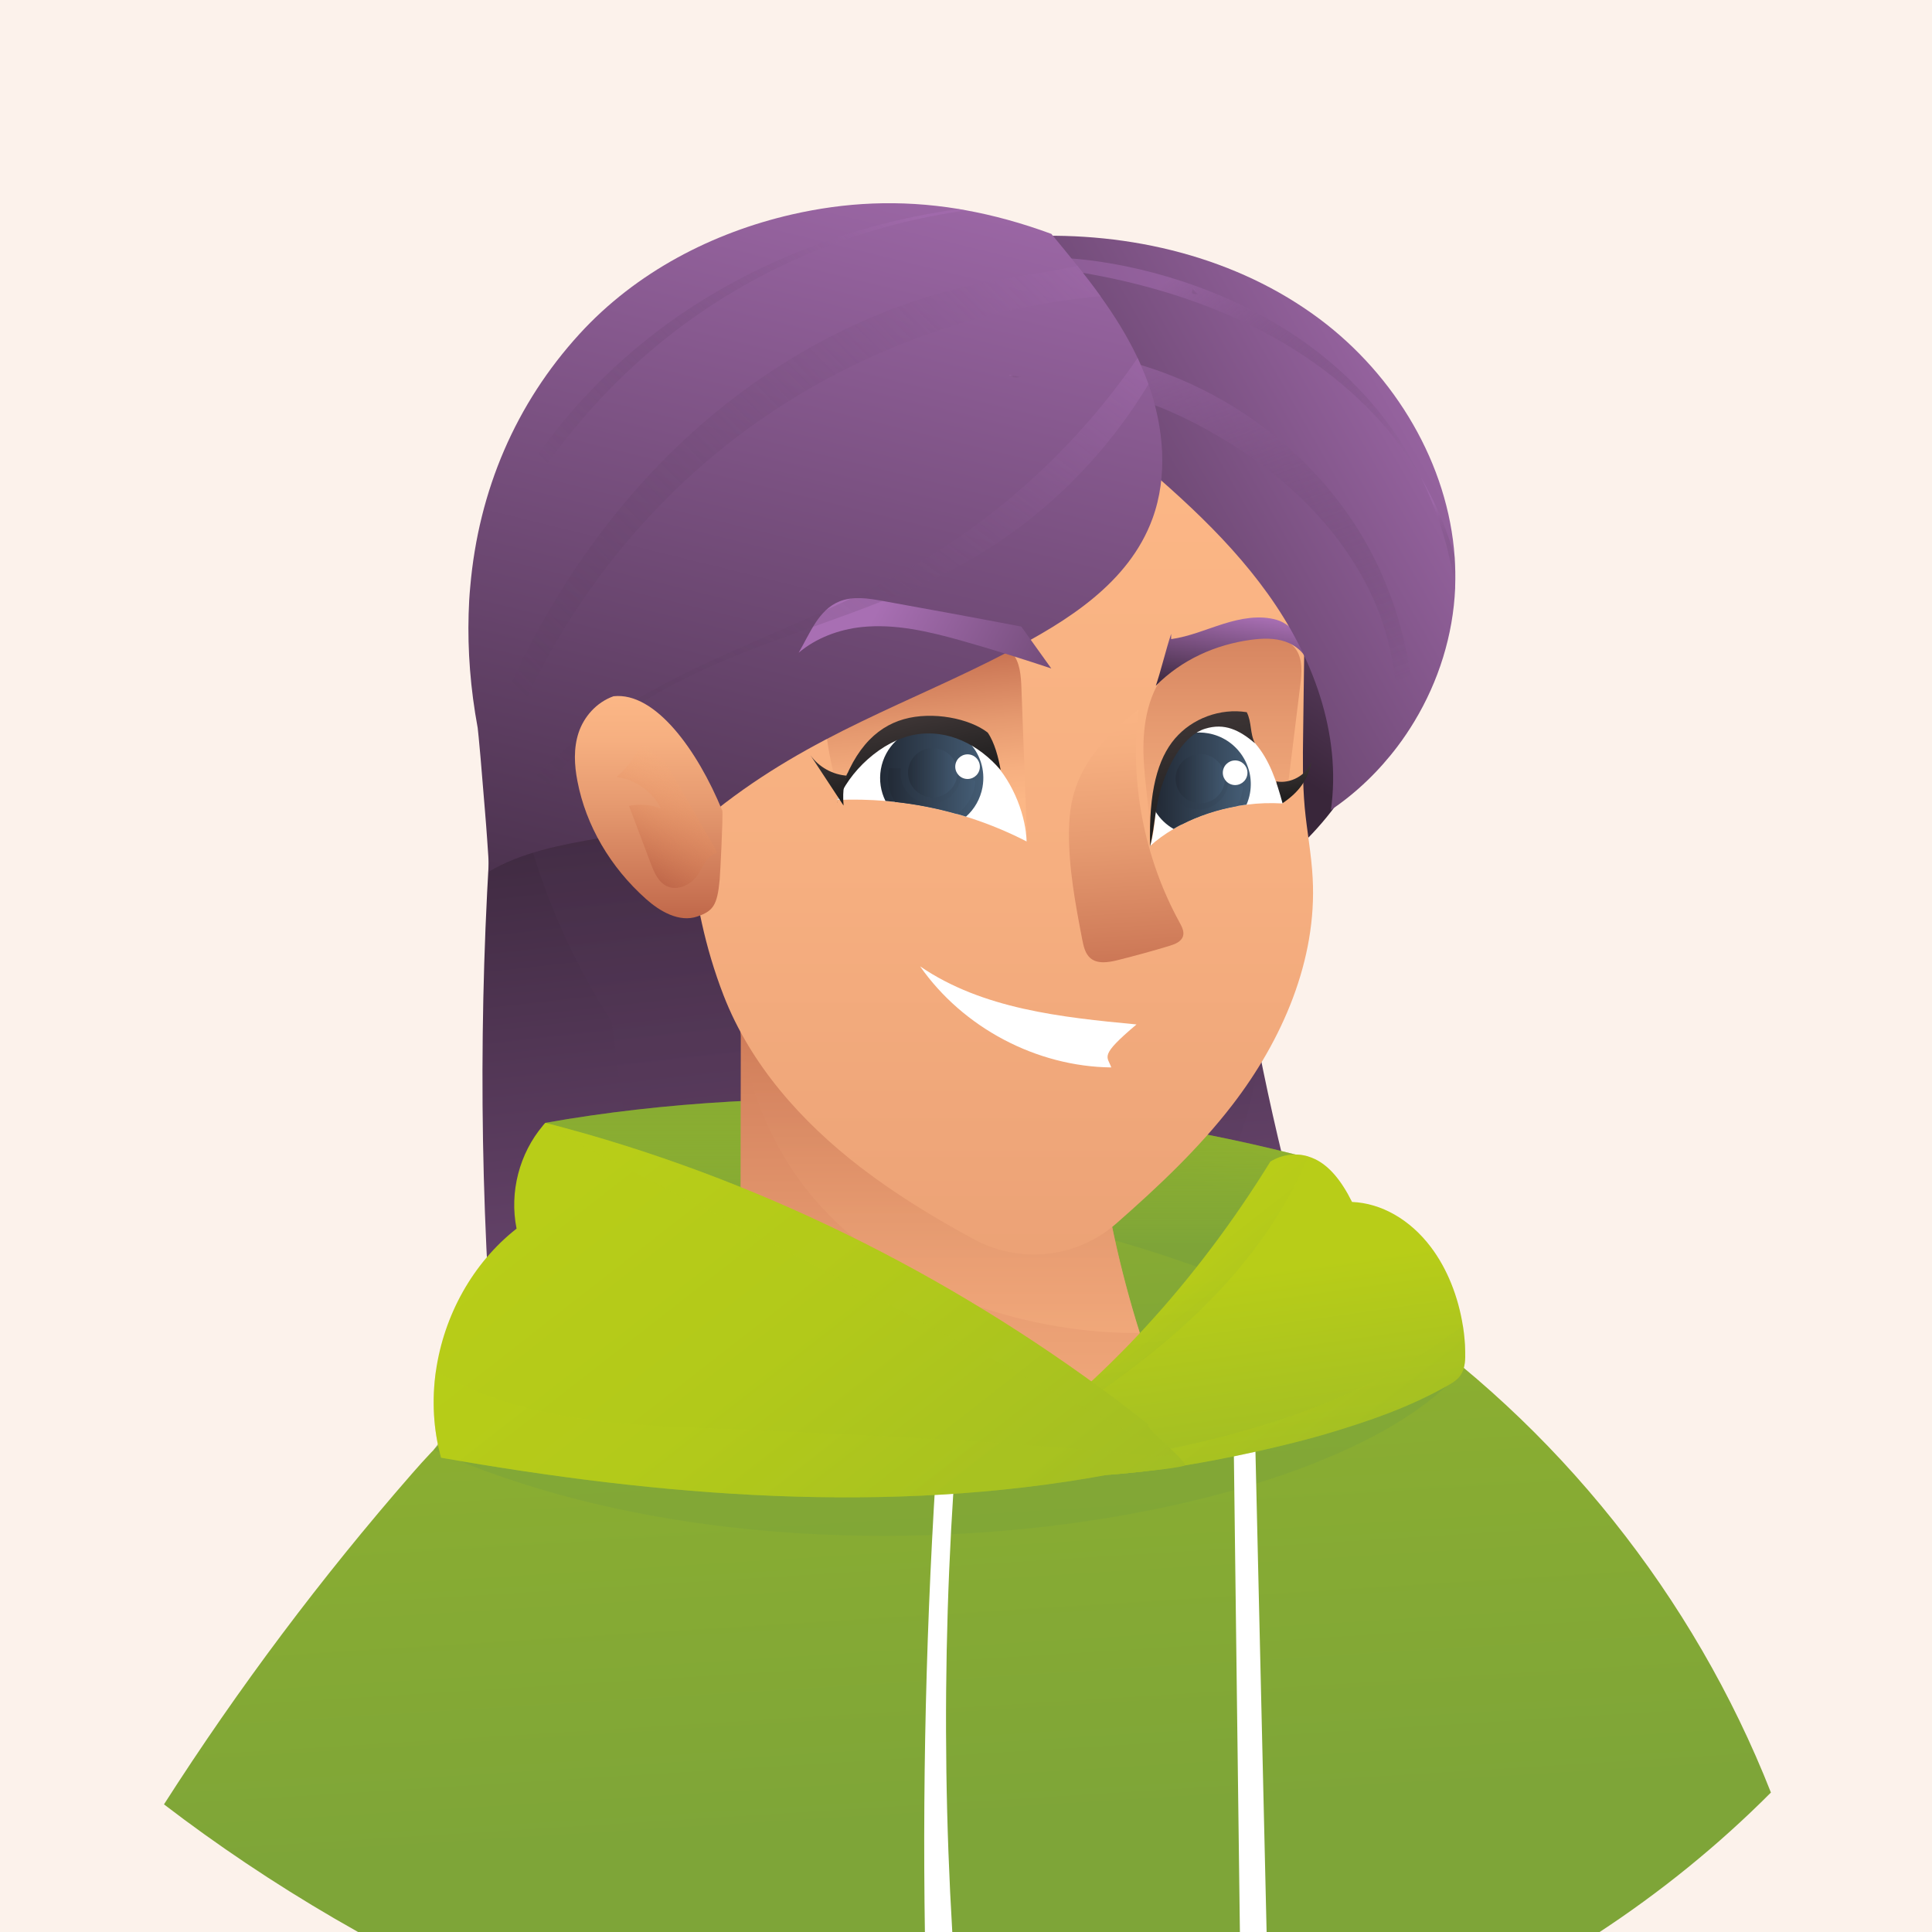 <?xml version="1.0" encoding="UTF-8"?>
<svg xmlns="http://www.w3.org/2000/svg" xmlns:xlink="http://www.w3.org/1999/xlink" viewBox="0 0 160 160">
  <rect x="0" y="0" width="160" height="160" fill="#333333" stroke="none"/>
  <defs>
    <style>
      .cls-1 {
        fill: url(#New_swatch_452);
      }

      .cls-1, .cls-2, .cls-3, .cls-4, .cls-5, .cls-6, .cls-7, .cls-8, .cls-9, .cls-10, .cls-11, .cls-12, .cls-13, .cls-14, .cls-15, .cls-16, .cls-17, .cls-18, .cls-19, .cls-20, .cls-21, .cls-22, .cls-23, .cls-24, .cls-25, .cls-26, .cls-27, .cls-28, .cls-29, .cls-30, .cls-31, .cls-32, .cls-33, .cls-34, .cls-35, .cls-36, .cls-37, .cls-38, .cls-39, .cls-40, .cls-41, .cls-42, .cls-43, .cls-44, .cls-45, .cls-46 {
        stroke-width: 0px;
      }

      .cls-1, .cls-4, .cls-13, .cls-16, .cls-25, .cls-29, .cls-41, .cls-44, .cls-45 {
        mix-blend-mode: multiply;
      }

      .cls-2 {
        fill: url(#New_swatch_447-5);
      }

      .cls-3 {
        fill: url(#linear-gradient-3);
      }

      .cls-3, .cls-8, .cls-17, .cls-18, .cls-21, .cls-24, .cls-27, .cls-32, .cls-33, .cls-38, .cls-42, .cls-43 {
        mix-blend-mode: screen;
      }

      .cls-3, .cls-8, .cls-29, .cls-41 {
        opacity: .35;
      }

      .cls-47, .cls-35 {
        fill: #fcf2eb;
      }

      .cls-4 {
        fill: url(#New_swatch_447-2);
        opacity: .9;
      }

      .cls-5 {
        fill: url(#linear-gradient-6);
      }

      .cls-6 {
        fill: url(#New_swatch_448-2);
      }

      .cls-48 {
        isolation: isolate;
      }

      .cls-7 {
        fill: url(#New_swatch_450);
      }

      .cls-8 {
        fill: url(#linear-gradient-13);
      }

      .cls-9 {
        fill: url(#New_swatch_450-2);
      }

      .cls-10 {
        fill: url(#New_swatch_450-6);
      }

      .cls-11 {
        fill: url(#New_swatch_448-4);
      }

      .cls-12 {
        fill: url(#New_swatch_447-6);
      }

      .cls-13 {
        fill: url(#New_swatch_450-3);
        opacity: .6;
      }

      .cls-14 {
        fill: url(#New_swatch_450-7);
      }

      .cls-15 {
        fill: url(#New_swatch_450-8);
      }

      .cls-16 {
        fill: url(#New_swatch_109-3);
      }

      .cls-16, .cls-25, .cls-44 {
        opacity: .68;
      }

      .cls-17 {
        fill: url(#linear-gradient-10);
      }

      .cls-17, .cls-21, .cls-24, .cls-32, .cls-33, .cls-38, .cls-42, .cls-43 {
        opacity: .49;
      }

      .cls-18 {
        fill: url(#New_swatch_351-2);
      }

      .cls-19 {
        fill: url(#New_swatch_447-7);
      }

      .cls-20 {
        fill: url(#New_swatch_351-4);
      }

      .cls-21 {
        fill: url(#linear-gradient-12);
      }

      .cls-22 {
        fill: #fff;
      }

      .cls-23 {
        fill: url(#New_swatch_450-4);
      }

      .cls-24 {
        fill: url(#linear-gradient-7);
      }

      .cls-25 {
        fill: url(#New_swatch_351-6);
      }

      .cls-26 {
        fill: url(#New_swatch_450-5);
      }

      .cls-27 {
        fill: url(#New_swatch_351-5);
      }

      .cls-28 {
        fill: url(#New_swatch_448);
      }

      .cls-29 {
        fill: url(#linear-gradient-14);
      }

      .cls-30 {
        fill: url(#New_swatch_109-4);
      }

      .cls-49 {
        clip-path: url(#clippath);
      }

      .cls-31 {
        fill: url(#New_swatch_447-4);
      }

      .cls-32 {
        fill: url(#linear-gradient-5);
      }

      .cls-33 {
        fill: url(#linear-gradient-11);
      }

      .cls-34 {
        fill: url(#New_swatch_447);
      }

      .cls-36 {
        fill: url(#New_swatch_351);
      }

      .cls-37 {
        fill: url(#New_swatch_109);
      }

      .cls-38 {
        fill: url(#linear-gradient-9);
      }

      .cls-39 {
        fill: url(#New_swatch_447-3);
      }

      .cls-40 {
        fill: url(#New_swatch_109-2);
      }

      .cls-41 {
        fill: url(#linear-gradient-2);
      }

      .cls-42 {
        fill: url(#linear-gradient-8);
      }

      .cls-43 {
        fill: url(#linear-gradient-4);
      }

      .cls-44 {
        fill: url(#New_swatch_351-3);
      }

      .cls-45 {
        fill: url(#linear-gradient);
        opacity: .76;
      }

      .cls-46 {
        fill: url(#New_swatch_448-3);
      }
    </style>
    <clipPath id="clippath">
      <circle class="cls-35" cx="80.12" cy="80.35" r="115.35"/>
    </clipPath>
    <linearGradient id="New_swatch_450" data-name="New swatch 450" x1="122.17" y1="32.36" x2="103.16" y2="61.52" gradientUnits="userSpaceOnUse">
      <stop offset="0" stop-color="#a86fb3"/>
      <stop offset="1" stop-color="#39263a"/>
    </linearGradient>
    <linearGradient id="New_swatch_450-2" data-name="New swatch 450" x1="84.02" y1="167.62" x2="72.08" y2="59.78" xlink:href="#New_swatch_450"/>
    <linearGradient id="New_swatch_450-3" data-name="New swatch 450" x1="88.7" y1="196.25" x2="72.45" y2="49.59" xlink:href="#New_swatch_450"/>
    <linearGradient id="New_swatch_109" data-name="New swatch 109" x1="88.49" y1="59.87" x2="79.51" y2="92.81" gradientUnits="userSpaceOnUse">
      <stop offset="0" stop-color="#b8cd18"/>
      <stop offset="1" stop-color="#7ea538"/>
    </linearGradient>
    <linearGradient id="linear-gradient" x1="77.56" y1="85" x2="77.56" y2="102.97" gradientUnits="userSpaceOnUse">
      <stop offset="0" stop-color="#b8cd18" stop-opacity=".01"/>
      <stop offset="1" stop-color="#7ea538"/>
    </linearGradient>
    <linearGradient id="New_swatch_109-2" data-name="New swatch 109" x1="70.53" y1="-5.25" x2="80.26" y2="151.18" xlink:href="#New_swatch_109"/>
    <linearGradient id="New_swatch_109-3" data-name="New swatch 109" x1="74.52" y1="51.61" x2="78.58" y2="116.97" xlink:href="#New_swatch_109"/>
    <linearGradient id="New_swatch_447" data-name="New swatch 447" x1="79.14" y1="136.14" x2="79.14" y2="71.12" gradientUnits="userSpaceOnUse">
      <stop offset="0" stop-color="#fcb786"/>
      <stop offset=".2" stop-color="#f6af80"/>
      <stop offset=".5" stop-color="#e5996f"/>
      <stop offset=".86" stop-color="#cb7655"/>
      <stop offset="1" stop-color="#c0684a"/>
    </linearGradient>
    <linearGradient id="New_swatch_447-2" data-name="New swatch 447" x1="77.66" y1="124.49" x2="77.66" y2="75.28" xlink:href="#New_swatch_447"/>
    <linearGradient id="New_swatch_109-4" data-name="New swatch 109" x1="100.75" y1="105.75" x2="106.48" y2="146.22" xlink:href="#New_swatch_109"/>
    <linearGradient id="linear-gradient-2" x1="100.54" y1="112.04" x2="116.33" y2="132.28" gradientUnits="userSpaceOnUse">
      <stop offset="0" stop-color="#b8cd18"/>
      <stop offset=".24" stop-color="#b2c91a"/>
      <stop offset=".54" stop-color="#a3be23"/>
      <stop offset=".87" stop-color="#8aad31"/>
      <stop offset="1" stop-color="#7ea538"/>
    </linearGradient>
    <linearGradient id="linear-gradient-3" x1="93.85" y1="105.78" x2="100.44" y2="114.22" xlink:href="#linear-gradient-2"/>
    <linearGradient id="New_swatch_447-3" data-name="New swatch 447" x1="81.99" y1="35.82" x2="81.99" y2="216.36" xlink:href="#New_swatch_447"/>
    <linearGradient id="New_swatch_447-4" data-name="New swatch 447" x1="77.29" y1="67.02" x2="75.97" y2="53.14" xlink:href="#New_swatch_447"/>
    <linearGradient id="New_swatch_447-5" data-name="New swatch 447" x1="101.25" y1="75.64" x2="101.25" y2="43.4" xlink:href="#New_swatch_447"/>
    <linearGradient id="New_swatch_448" data-name="New swatch 448" x1="107.06" y1="63.35" x2="107.61" y2="66.26" gradientUnits="userSpaceOnUse">
      <stop offset="0" stop-color="#3d3535"/>
      <stop offset="1" stop-color="#1c1c1c"/>
    </linearGradient>
    <linearGradient id="New_swatch_351" data-name="New swatch 351" x1="72.89" y1="63.9" x2="81.44" y2="63.9" gradientUnits="userSpaceOnUse">
      <stop offset="0" stop-color="#222a36"/>
      <stop offset="1" stop-color="#445c74"/>
    </linearGradient>
    <linearGradient id="New_swatch_351-2" data-name="New swatch 351" x1="73.54" y1="65.51" x2="80.78" y2="65.51" xlink:href="#New_swatch_351"/>
    <linearGradient id="New_swatch_351-3" data-name="New swatch 351" x1="-2424.04" y1="-83.73" x2="-2428.06" y2="-84.44" gradientTransform="translate(-2326.56 -274.47) rotate(-170) scale(1 -1)" xlink:href="#New_swatch_351"/>
    <linearGradient id="New_swatch_448-2" data-name="New swatch 448" x1="75.03" y1="59.5" x2="76.1" y2="65.2" xlink:href="#New_swatch_448"/>
    <linearGradient id="New_swatch_448-3" data-name="New swatch 448" x1="68.45" y1="62.3" x2="69.3" y2="66.8" xlink:href="#New_swatch_448"/>
    <linearGradient id="New_swatch_351-4" data-name="New swatch 351" x1="95.71" y1="64.66" x2="103.59" y2="64.66" xlink:href="#New_swatch_351"/>
    <linearGradient id="New_swatch_351-5" data-name="New swatch 351" x1="95.82" y1="66.19" x2="102.93" y2="66.19" xlink:href="#New_swatch_351"/>
    <linearGradient id="New_swatch_351-6" data-name="New swatch 351" x1="-2445.95" y1="-87.09" x2="-2449.97" y2="-87.79" gradientTransform="translate(-2326.56 -274.47) rotate(-170) scale(1 -1)" xlink:href="#New_swatch_351"/>
    <linearGradient id="New_swatch_448-4" data-name="New swatch 448" x1="98.41" y1="59.51" x2="100.22" y2="69.12" xlink:href="#New_swatch_448"/>
    <linearGradient id="New_swatch_447-6" data-name="New swatch 447" x1="92.23" y1="56.9" x2="93.89" y2="83.62" xlink:href="#New_swatch_447"/>
    <linearGradient id="New_swatch_450-4" data-name="New swatch 450" x1="102.84" y1="50.85" x2="101.77" y2="57.76" xlink:href="#New_swatch_450"/>
    <linearGradient id="New_swatch_450-5" data-name="New swatch 450" x1="124.78" y1="27.81" x2="71.25" y2="58.38" xlink:href="#New_swatch_450"/>
    <linearGradient id="linear-gradient-4" x1="96.89" y1="28.06" x2="108.36" y2="59.18" gradientUnits="userSpaceOnUse">
      <stop offset="0" stop-color="#a86fb3"/>
      <stop offset="1" stop-color="#39263a" stop-opacity="0"/>
    </linearGradient>
    <linearGradient id="linear-gradient-5" x1="95.83" y1="23.85" x2="110.91" y2="41.87" gradientUnits="userSpaceOnUse">
      <stop offset="0" stop-color="#a86fb3"/>
      <stop offset="1" stop-color="#39263a" stop-opacity=".01"/>
    </linearGradient>
    <linearGradient id="linear-gradient-6" x1="48.37" y1="96.7" x2="104.41" y2="168.49" xlink:href="#linear-gradient-2"/>
    <linearGradient id="New_swatch_450-6" data-name="New swatch 450" x1="40.46" y1="72.18" x2="40.44" y2="72.29" xlink:href="#New_swatch_450"/>
    <linearGradient id="New_swatch_450-7" data-name="New swatch 450" x1="77" y1="5.12" x2="55.6" y2="92.11" xlink:href="#New_swatch_450"/>
    <linearGradient id="New_swatch_450-8" data-name="New swatch 450" x1="72.22" y1="51.26" x2="99.66" y2="66.19" xlink:href="#New_swatch_450"/>
    <linearGradient id="linear-gradient-7" x1="88.6" y1="22.81" x2="52.45" y2="71.1" xlink:href="#linear-gradient-4"/>
    <linearGradient id="linear-gradient-8" x1="89.81" y1="14.63" x2="44.54" y2="59.68" xlink:href="#linear-gradient-4"/>
    <linearGradient id="linear-gradient-9" x1="99.08" y1="24.05" x2="98.76" y2="24.37" xlink:href="#linear-gradient-4"/>
    <linearGradient id="linear-gradient-10" x1="73.74" y1="15.3" x2="48.16" y2="41.67" xlink:href="#linear-gradient-4"/>
    <linearGradient id="linear-gradient-11" x1="84.03" y1="30.9" x2="84.2" y2="31.34" xlink:href="#linear-gradient-4"/>
    <linearGradient id="linear-gradient-12" x1="117.68" y1="42.44" x2="121.53" y2="47.03" xlink:href="#linear-gradient-5"/>
    <linearGradient id="New_swatch_447-7" data-name="New swatch 447" x1="53.71" y1="57.64" x2="53.71" y2="76.05" xlink:href="#New_swatch_447"/>
    <linearGradient id="New_swatch_452" data-name="New swatch 452" x1="57.22" y1="63.63" x2="52.82" y2="72.14" gradientUnits="userSpaceOnUse">
      <stop offset="0" stop-color="#ffae76" stop-opacity="0"/>
      <stop offset="1" stop-color="#c0684a"/>
    </linearGradient>
    <linearGradient id="linear-gradient-13" x1="57.56" y1="89.38" x2="112.34" y2="159.57" xlink:href="#linear-gradient-2"/>
    <linearGradient id="linear-gradient-14" x1="54.32" y1="104.32" x2="99.53" y2="162.24" xlink:href="#linear-gradient-2"/>
  </defs>
  <g class="cls-48">
    <g id="katman_1" data-name="katman 1">
      <g>
        <circle class="cls-47" cx="80.12" cy="80.35" r="115.35"/>
        <g class="cls-49">
          <g>
            <path class="cls-7" d="m114.81,58.03c-1.64,6.24-5.75,11.79-11.24,15.19.73-8.75.1-17.61-1.88-26.16,5.6.83,10.6,4.91,13.12,10.97Z"/>
            <path class="cls-9" d="m110.25,110.21c-8.17.48-16.27,2.21-23.93,5.1-2.31.87-4.57,1.85-6.79,2.93-1.13-.31-2.26-.61-3.39-.91-11.75-3.11-23.6-5.81-35.53-8.11-1.03-15.68-.84-31.44.55-47.09,8.09-3.44,19.21-5.41,30.41-6.73,1.7-.2,3.55-.36,5.03.51,2.19,1.29,2.65,4.2,2.89,6.73.2,2.1.41,4.21.63,6.31,2.54-4.16,5.97-7.79,9.5-11.19,5.08-4.9,10.99-9.69,18.03-10.27l-7.34,4.44c.58,19.76,3.94,39.44,9.94,58.28Z"/>
            <path class="cls-13" d="m42.05,47.62c-1.58,12.82,1.58,26.18,8.6,36.97,1.78,13.29,3.56,26.59,5.34,39.88.28,2.13.69,4.48,2.39,5.79,1.76,1.36,4.24,1.1,6.44.76,10.21-1.54,20.42-3.09,30.63-4.63.32-9.6,1.73-19.16,4.2-28.44.1.52.19,1.05.29,1.57,3.6-5.11,4.47-11.6,5.24-17.81.72-5.77,1.43-11.64.52-17.38-1.69-10.7-9.38-20.24-19.46-24.17-10.09-3.93-22.21-2.11-30.69,4.62l-13.49,2.84Z"/>
            <path class="cls-37" d="m107.27,95.61c-19.35-4.92-42.45-6.11-62.11-2.62,9.19,6.94,19.11,14.94,29.55,19.8,5.56,2.59,11.55,4.79,17.66,4.35,6.92-.5,13.48-4.61,17.58-10.21-1.36-3.47-.25-8.15-2.68-11.32Z"/>
            <path class="cls-45" d="m107.27,95.61c-19.35-4.92-42.45-6.11-62.11-2.62,9.19,6.94,19.11,14.94,29.55,19.8,5.56,2.59,11.55,4.79,17.66,4.35,6.92-.5,13.48-4.61,17.58-10.21-1.36-3.47-.25-8.15-2.68-11.32Z"/>
            <path class="cls-40" d="m13.58,149.43c6.16-9.63,13.04-18.8,20.55-27.4,2.05-2.34,4.27-4.73,7.19-5.76,2.98-1.05,6.25-.54,9.4-.18,21.38,2.42,41.7.55,63.82-7.84,14.38,9.75,25.73,23.96,32.12,40.2-17.49,17.56-42.33,27.42-67,26.58-24.66-.84-48.79-12.35-66.08-25.6Z"/>
            <path class="cls-16" d="m35.91,120.08c30.13,13.45,74.91,5.93,85.31-6.81-16.45-5.6-30.17-13.6-47.53-13.02s-29.44,8.24-37.78,19.83Z"/>
            <path class="cls-22" d="m77.87,116.71c-1.07,14.49-1.5,29.04-1.27,43.57.05,3.51.35,7.46,3.03,9.72-1.66-17.7-1.71-35.55-.16-53.26-.46.22-.91.45-1.6-.03Z"/>
            <path class="cls-22" d="m102.11,114.58c.22,17.66.44,35.32.67,52.97.55.48,1.49.14,1.87-.48s.38-1.41.36-2.14c-.39-16.79-.78-33.58-1.17-50.37-.35.21-.7.42-1.73.01Z"/>
            <path class="cls-34" d="m96.98,117.52c-12.05-.49-24.05-2.37-35.67-5.59.02-12.99.04-25.99.06-38.98,0-1.33,0-2.67,0-4,0-3.15,0-6.29.01-9.44,3.58,2.55,6.93,4.87,10.14,6.99,6.64,4.39,12.69,7.99,18.91,11.27-.73,10.99.63,22.12,3.95,32.63.76,2.41,1.62,4.79,2.59,7.12Z"/>
            <path class="cls-4" d="m94.39,110.39c-10.61.15-30.08-4.93-33.08-24.99-.18-1.23.92-4.97.06-12.46-.15-1.34-.3-2.68-.43-4.01h.44s6.18.21,6.18.21c1.25-.99,2.59-1.88,3.98-2.65,6.64,4.39,12.69,7.99,18.91,11.27-.73,10.99.63,22.12,3.95,32.63Z"/>
            <path class="cls-30" d="m121.06,113.71c-.25.48-.68.75-1.08.98-3.24,1.86-6.67,3.02-10.12,4.05-3.98,1.19-16.91,4.26-23.4,3.3-1.63-.24-2.85-.74-3.43-1.59,0,0-.01-.02-.02-.03,8.51-6.05,16.1-14.34,22.2-24.22.97-.59,2.08-.74,3.12-.43.19.06.38.13.57.22,1.19.57,2.19,1.78,3.07,3.55,2.43.1,4.81,1.46,6.53,3.74,1.34,1.77,2.26,4.07,2.65,6.52.11.7.18,1.41.19,2.13.02.62-.01,1.28-.28,1.78Z"/>
            <path class="cls-41" d="m121.06,113.71c-.25.48-.68.75-1.08.98-3.24,1.86-6.67,3.02-10.12,4.05-3.98,1.19-16.91,4.26-23.4,3.3-.22-.08-.43-.15-.65-.24,8.1-1.06,16.22-2.5,23.79-5.54,4.1-1.64,8.04-3.79,11.55-6.47.11.7.18,1.41.19,2.13.02.62-.01,1.28-.28,1.78Z"/>
            <path class="cls-3" d="m108.32,95.77c-2.21,5.43-6.01,10.17-10.39,14.11-4.54,4.08-9.7,7.38-14.91,10.57,0,0-.01-.02-.02-.03,8.51-6.05,16.1-14.34,22.2-24.22.97-.59,2.08-.74,3.12-.43Z"/>
            <path class="cls-39" d="m108.2,38.69c-.09,7.36-.18,14.72-.28,22.08-.03,2.03-.05,4.07.13,6.09.18,1.96.56,3.9.66,5.87.37,6.78-2.52,13.42-6.67,18.8-2.77,3.59-6.08,6.71-9.6,9.8-3.27,2.87-7.99,3.37-11.81,1.29-3.26-1.77-6.44-3.7-9.38-5.96-4.86-3.74-9.1-8.49-11.32-14.21-3.17-8.17-2.85-15.31-4.15-24.63-.32-2.29-1-5.94-.16-8.1.63-1.64,2.06-2.81,3.48-3.84,13.62-9.89,31.99-12.87,49.09-7.18Z"/>
            <path class="cls-31" d="m69.6,66c-1.24-3.78-1.65-7.82-1.2-11.77.09-.79.27-1.66.91-2.13.44-.32,1.01-.39,1.56-.42,3.4-.19,6.78.46,10.12,1.12,1.03.2,2.14.45,2.82,1.25.67.79.74,1.91.78,2.94.15,3.99.3,7.99.44,11.98-2.34-1.5-4.75-2.93-7.38-3.81s-5.53-1.19-8.04.84Z"/>
            <path class="cls-2" d="m95.27,70.03c.04-2.53-.5-5.04-.57-7.58s.41-5.24,2.13-7.09c1.76-1.89,4.5-2.55,7.08-2.68,1.21-.06,2.61.04,3.35,1.01.65.84.55,2.02.42,3.08-.37,3.01-.74,6.02-1.11,9.02-3.94-.11-7.91.51-11.32,4.25Z"/>
            <path class="cls-28" d="m106.2,66.53c1.44-.98,2.08-1.94,2.44-3.47-.45,1.14-1.75,1.87-2.95,1.65.1.7.21,1.4.51,1.82Z"/>
            <path class="cls-22" d="m85.03,69.69c-1.61-.83-3.3-1.52-5.03-2.06-.25-.08-.5-.15-.75-.22-1.68-.48-3.39-.81-5.13-1-.26-.03-.52-.05-.79-.08-1.33-.11-2.67-.14-4.01-.08.56-1.06,1.11-2.12,1.67-3.18.4-.77.83-1.57,1.53-2.09.65-.49,1.48-.68,2.29-.75.54-.05,1.09-.04,1.63.01,1.31.13,2.6.54,3.74,1.2.72.42,1.39.93,1.97,1.53,1.88,1.94,2.82,4.75,2.87,6.73Z"/>
            <g>
              <path class="cls-36" d="m81.37,65.18c-.18.98-.67,1.83-1.37,2.45-.25-.08-.5-.15-.75-.22-1.68-.48-3.39-.81-5.13-1-.26-.03-.52-.05-.79-.08-.39-.78-.54-1.7-.38-2.63.32-1.83,1.76-3.18,3.49-3.47.47-.08.96-.08,1.46,0,.9.16,1.69.59,2.29,1.19.95.95,1.43,2.33,1.18,3.75Z"/>
              <path class="cls-18" d="m80.78,64.66c0,.14-.03.27-.05.41-.17.98-.73,1.8-1.48,2.34-1.68-.48-3.39-.81-5.13-1-.48-.74-.69-1.65-.52-2.59.01-.07.03-.13.04-.2.33,0,.65,0,.98.01-.23,1.35.68,2.64,2.04,2.88,1.36.24,2.66-.67,2.9-2.03,0-.04.01-.09.02-.13,0,0,0-.02,0-.03.23.06.45.12.67.18.18.05.35.1.53.16Z"/>
              <circle class="cls-44" cx="77.24" cy="63.99" r="2.04"/>
              <ellipse class="cls-22" cx="80.13" cy="63.49" rx="1.02" ry="1.02" transform="translate(3.69 131.38) rotate(-80)"/>
            </g>
            <path class="cls-6" d="m69.31,66.48c.96-2.6,3.73-5.15,6.46-5.64s5.29.83,7.1,2.93c-.18-1.02-.5-2.27-1.07-3.1-1.5-1.17-4.56-1.79-6.95-1.11s-4.36,2.68-5.53,6.92Z"/>
            <path class="cls-46" d="m69.85,66.7l-2.73-4.15c.7.98,1.85,1.62,3.06,1.69,0-.08,0-.16-.01-.24-.21.68-.42,1.35-.31,2.7Z"/>
            <path class="cls-22" d="m106.22,66.54c-1-.06-2-.03-2.99.1-.26.03-.53.07-.79.12-1.64.29-3.2.81-4.56,1.51-.24.12-.47.25-.69.38-.73.43-1.38.9-1.94,1.41.27-.92.38-1.87.45-2.83.04-.45.07-.9.11-1.36.04-.47.09-.94.17-1.41.02-.12.04-.23.07-.35.22-1.08.65-2.15,1.33-2.98.42-.51.95-.92,1.59-1.17,1.73-.66,3.74.19,4.96,1.58s1.8,3.21,2.29,5Z"/>
            <g>
              <path class="cls-20" d="m103.52,65.68c-.06.34-.16.66-.29.96-.26.03-.53.07-.79.12-1.64.29-3.2.81-4.56,1.51-.24.12-.47.25-.69.38-.61-.35-1.12-.84-1.48-1.42.04-.45.07-.9.11-1.36.04-.47.09-.94.17-1.41.02-.12.04-.23.07-.35.22-1.08.65-2.15,1.33-2.98.79-.41,1.72-.57,2.67-.4,2.32.41,3.87,2.63,3.46,4.95Z"/>
              <path class="cls-27" d="m102.93,65.16c0,.14-.02.27-.05.41-.08.43-.23.83-.44,1.19-1.64.29-3.2.81-4.56,1.51-1.03-.44-1.79-1.34-2.07-2.4.04-.47.09-.94.17-1.41.02-.12.04-.23.07-.35.24,0,.48,0,.72.01-.23,1.35.68,2.64,2.04,2.88,1.36.24,2.66-.67,2.9-2.03,0-.04.01-.09.02-.13,0,0,0-.02,0-.03.22.06.45.12.67.18.18.05.35.1.53.16Z"/>
              <circle class="cls-25" cx="99.4" cy="64.49" r="2.04"/>
              <ellipse class="cls-22" cx="102.28" cy="63.99" rx="1.02" ry="1.02" transform="translate(21.51 153.61) rotate(-80)"/>
            </g>
            <path class="cls-11" d="m95.26,70.06c.4-1.78.4-3.36,1-5.12s1.77-4.04,3.54-4.59c1.62-.5,2.84.11,4.13,1.2-.43-.81-.25-1.73-.68-2.57-2.18-.35-4.52.51-5.95,2.19s-2.18,4.38-2.05,8.89Z"/>
            <path class="cls-12" d="m94.28,58.76c-.73,6.04.48,12.3,3.41,17.64.19.35.4.75.28,1.13-.14.46-.66.66-1.11.8-1.42.43-2.85.82-4.28,1.18-.77.19-1.69.35-2.29-.17-.42-.37-.55-.96-.66-1.51-.57-2.97-1.14-5.97-1.1-9s.73-6.12,5.75-10.06Z"/>
            <path class="cls-22" d="m94.12,84.84c-6.23-.59-12.76-1.28-17.92-4.81,3.55,5.08,9.63,8.3,15.83,8.37-.32-.94-1.05-.91,2.09-3.56Z"/>
            <path class="cls-23" d="m95.71,56.82c.43-1.26.86-3.07,1.28-4.33v.44c1.49-.21,2.88-.81,4.31-1.26s2.98-.75,4.42-.34,2.72,2.26,2.67,3.75c-.23-.94-1.05-1.64-1.96-1.95s-1.9-.27-2.86-.14c-2.9.4-5.68,1.62-7.86,3.81Z"/>
            <path class="cls-26" d="m120.51,48.56s0,.1,0,.15t0,0c-.17,3.89-1.37,7.71-3.38,11.04-.43.71-.89,1.4-1.39,2.06-1.54,2.04-3.4,3.84-5.52,5.27.89-6.31-1.51-12.73-5.23-17.91-3.71-5.18-8.66-9.32-13.56-13.4-1.41-1.18-2.49-2.55-3.33-4.04-.24-.43-.46-.87-.66-1.31-.21-.46-.39-.92-.57-1.39-.01-.04-.03-.07-.04-.11-.81-2.26-1.24-4.66-1.56-6.98-.02-.15-.04-.3-.06-.44-.09-.65-.16-1.29-.24-1.93,8.59-.4,17.45,1.71,24.33,6.86,6.24,4.67,10.64,12,11.17,19.73h0c.05.8.07,1.59.04,2.39Z"/>
            <path class="cls-43" d="m115.74,61.82c.21-4.19-.3-8.45-2.02-12.26-2.39-5.29-6.7-9.62-11.61-12.7-6.04-3.78-9.99-4.54-14-5.12-.24-.43-.46-.87-.66-1.31.89-.31,1.78-.63,2.52-.79-2.39-.22-2.9-.41-3.08-.6-.04-.04-.06-.08-.09-.11.02,0,.03,0,.05,0,10.74.43,21.06,6.74,26.32,16.11,2.52,4.48,3.84,9.59,3.96,14.72-.43.71-.89,1.4-1.39,2.06Z"/>
            <path class="cls-32" d="m117.21,38.63c.15.29.3.57.45.87-1.12-1.92-2.46-3.7-3.98-5.29-6.49-6.79-15.75-10.37-25.04-11.78-1.33-.33-2.56-.42-3.36-.47-1.07-.07-1.35-.06-.06-.44,2.93-.88,23.36.99,31.99,17.13Z"/>
            <path class="cls-5" d="m98.08,121.37c-.53.26-6.18.78-6.38.77-18.17,3.34-36.98,1.78-55.17-1.42-.65-2.33-.77-4.79-.43-7.18.66-4.58,3.03-8.93,6.68-11.79-.61-3.03.24-6.23,2.18-8.53.07-.08.13-.15.2-.23.56.14,1.12.29,1.67.44.59.16,1.19.33,1.8.5,16.87,4.85,32.68,13.17,46.48,24.04-.29.14,1.25,1.45,2.23,2.4.04.04.08.08.12.12.46.45.75.8.61.87Z"/>
            <path class="cls-10" d="m40.43,72.23s.03-.02.04-.03c0,.09-.02.1-.04.03Z"/>
            <path class="cls-14" d="m95.44,42.96c-1.96,5.34-7.08,8.49-11.92,11.01-8.18,4.27-16.29,6.82-24.22,13.11-5.67,2.55-13.45,1.91-18.82,5.11,0-.06,0-.15,0-.27h0c0-.47-.06-1.37-.14-2.47h0c-.05-.71-.11-1.51-.18-2.33-.12-1.5-.25-3.08-.36-4.34-.12-1.37-.22-2.36-.24-2.5-.6-3.24-.84-6.4-.75-9.45h0c.02-.74.06-1.47.13-2.2h0c.69-8.05,3.8-15.22,9.04-20.96,4.69-5.14,11.02-8.4,17.6-9.91,4.38-1,8.88-1.26,13.78-.46h0c.2.03.4.07.61.11,2.27.41,4.63,1.05,7.1,1.96.73.88,1.45,1.76,2.16,2.65.65.82,1.29,1.65,1.9,2.5,1.16,1.62,2.22,3.3,3.08,5.12.07.15.14.29.2.44.25.56.49,1.14.7,1.73,1.27,3.59,1.63,7.6.33,11.15Z"/>
            <path class="cls-15" d="m87.07,55.36c-2.14-.71-4.83-1.57-7.5-2.32-2.68-.75-5.45-1.4-8.21-1.11-1.89.2-3.79.91-5.22,2.13.96-1.66,1.65-3.55,3.37-4.25,1.13-.46,2.4-.26,3.61-.04,3.82.69,7.65,1.39,11.46,2.12.83,1.16,1.66,2.32,2.49,3.48Z"/>
            <path class="cls-24" d="m95.11,31.82c-3.66,6.07-8.87,11.22-15.05,14.7-6.07,3.42-12.88,5.24-19.33,7.87-6.45,2.63-12.82,6.36-16.42,12.32-1.28,1.74-2.55,3.48-3.83,5.22,0-.46-.06-1.37-.14-2.47h0c2.98-5.05,7.89-9.05,13.09-11.96,7.08-3.98,14.92-6.46,21.97-10.49,7.48-4.27,13.94-10.27,18.81-17.36.07.15.14.29.2.44.25.56.49,1.14.7,1.73Z"/>
            <path class="cls-42" d="m91.13,24.53c-10.85,1-21.43,5.05-30.1,11.65-10.07,7.67-17.51,18.74-20.86,30.95-.12-1.5-.25-3.08-.36-4.34.15-.44.3-.87.46-1.29,3.46-9.14,8.7-17.67,15.74-24.45,7.04-6.78,15.9-11.76,25.49-13.65,2.53-.5,5.19-.83,7.74-1.38.65.82,1.29,1.65,1.9,2.5Z"/>
            <path class="cls-38" d="m99.24,24.37c-.2-.01-.39-.02-.59-.03.06-.16.12-.33.17-.49.13.18.27.35.42.52Z"/>
            <path class="cls-17" d="m79.97,17.43c-7.94,1.11-15.62,4.06-22.21,8.64-8.68,6.03-15.37,14.84-18.95,24.78.02-.74.06-1.47.13-2.2h0c3.21-9.69,10.22-18.11,18.92-23.59,6.63-4.17,14.14-6.74,21.5-7.74h0c.2.03.4.07.61.11Z"/>
            <path class="cls-33" d="m83.56,31.04c.38.07.76.14,1.13.2-.51.07-.92.03-1.13-.2Z"/>
            <path class="cls-21" d="m120.51,48.56s0,.1,0,.15c-.47-3.2-1.42-6.32-2.85-9.21,1.22,2.1,2.18,4.35,2.82,6.67h0c.05.8.07,1.59.04,2.39Z"/>
            <path class="cls-19" d="m59.8,67.1c-2.03-4.94-5.52-9.82-8.99-9.44-1.44.51-2.46,1.72-2.89,3.01s-.36,2.69-.1,4.02c.7,3.66,2.71,7.12,5.69,9.77,1.12,1,2.74,1.96,4.24,1.44,1.3-.45,1.65-.91,1.85-3.04.04-.43.29-5.27.22-5.76Z"/>
            <path class="cls-1" d="m59.41,70.6l-4.03-7.01c-.54-.93-1.33-2-2.4-1.87-.41,1.02-1.08,1.93-1.93,2.63,1.56.19,3,1.21,3.69,2.62-.83-.34-1.77-.42-2.65-.23.6,1.59,1.2,3.18,1.8,4.76.28.74.62,1.55,1.34,1.89.85.4,1.9-.07,2.47-.82s.76-1.7,1.71-1.97Z"/>
            <path class="cls-8" d="m97.34,120.38c-1.64-.87-3.22-1.68-3.37-1.51-16.24-8.73-32.58-17.28-49.01-25.65.07-.08.13-.15.2-.23.56.14,1.12.29,1.67.44.59.16,1.19.33,1.8.5,16.87,4.85,32.68,13.17,46.48,24.04-.29.14,1.25,1.45,2.23,2.4Z"/>
            <path class="cls-29" d="m98.08,121.37c-.53.26-6.18.78-6.38.77-18.17,3.34-36.98,1.78-55.17-1.42-.65-2.33-.77-4.79-.43-7.18,2.57,1.54,5.46,2.59,8.39,3.27,4.58,1.06,9.3,1.26,14,1.46,12.38.52,24.77,1.04,37.11,2.32.62-.05,1.25-.08,1.87-.08.46.45.75.8.61.87Z"/>
          </g>
        </g>
      </g>
    </g>
  </g>
</svg>